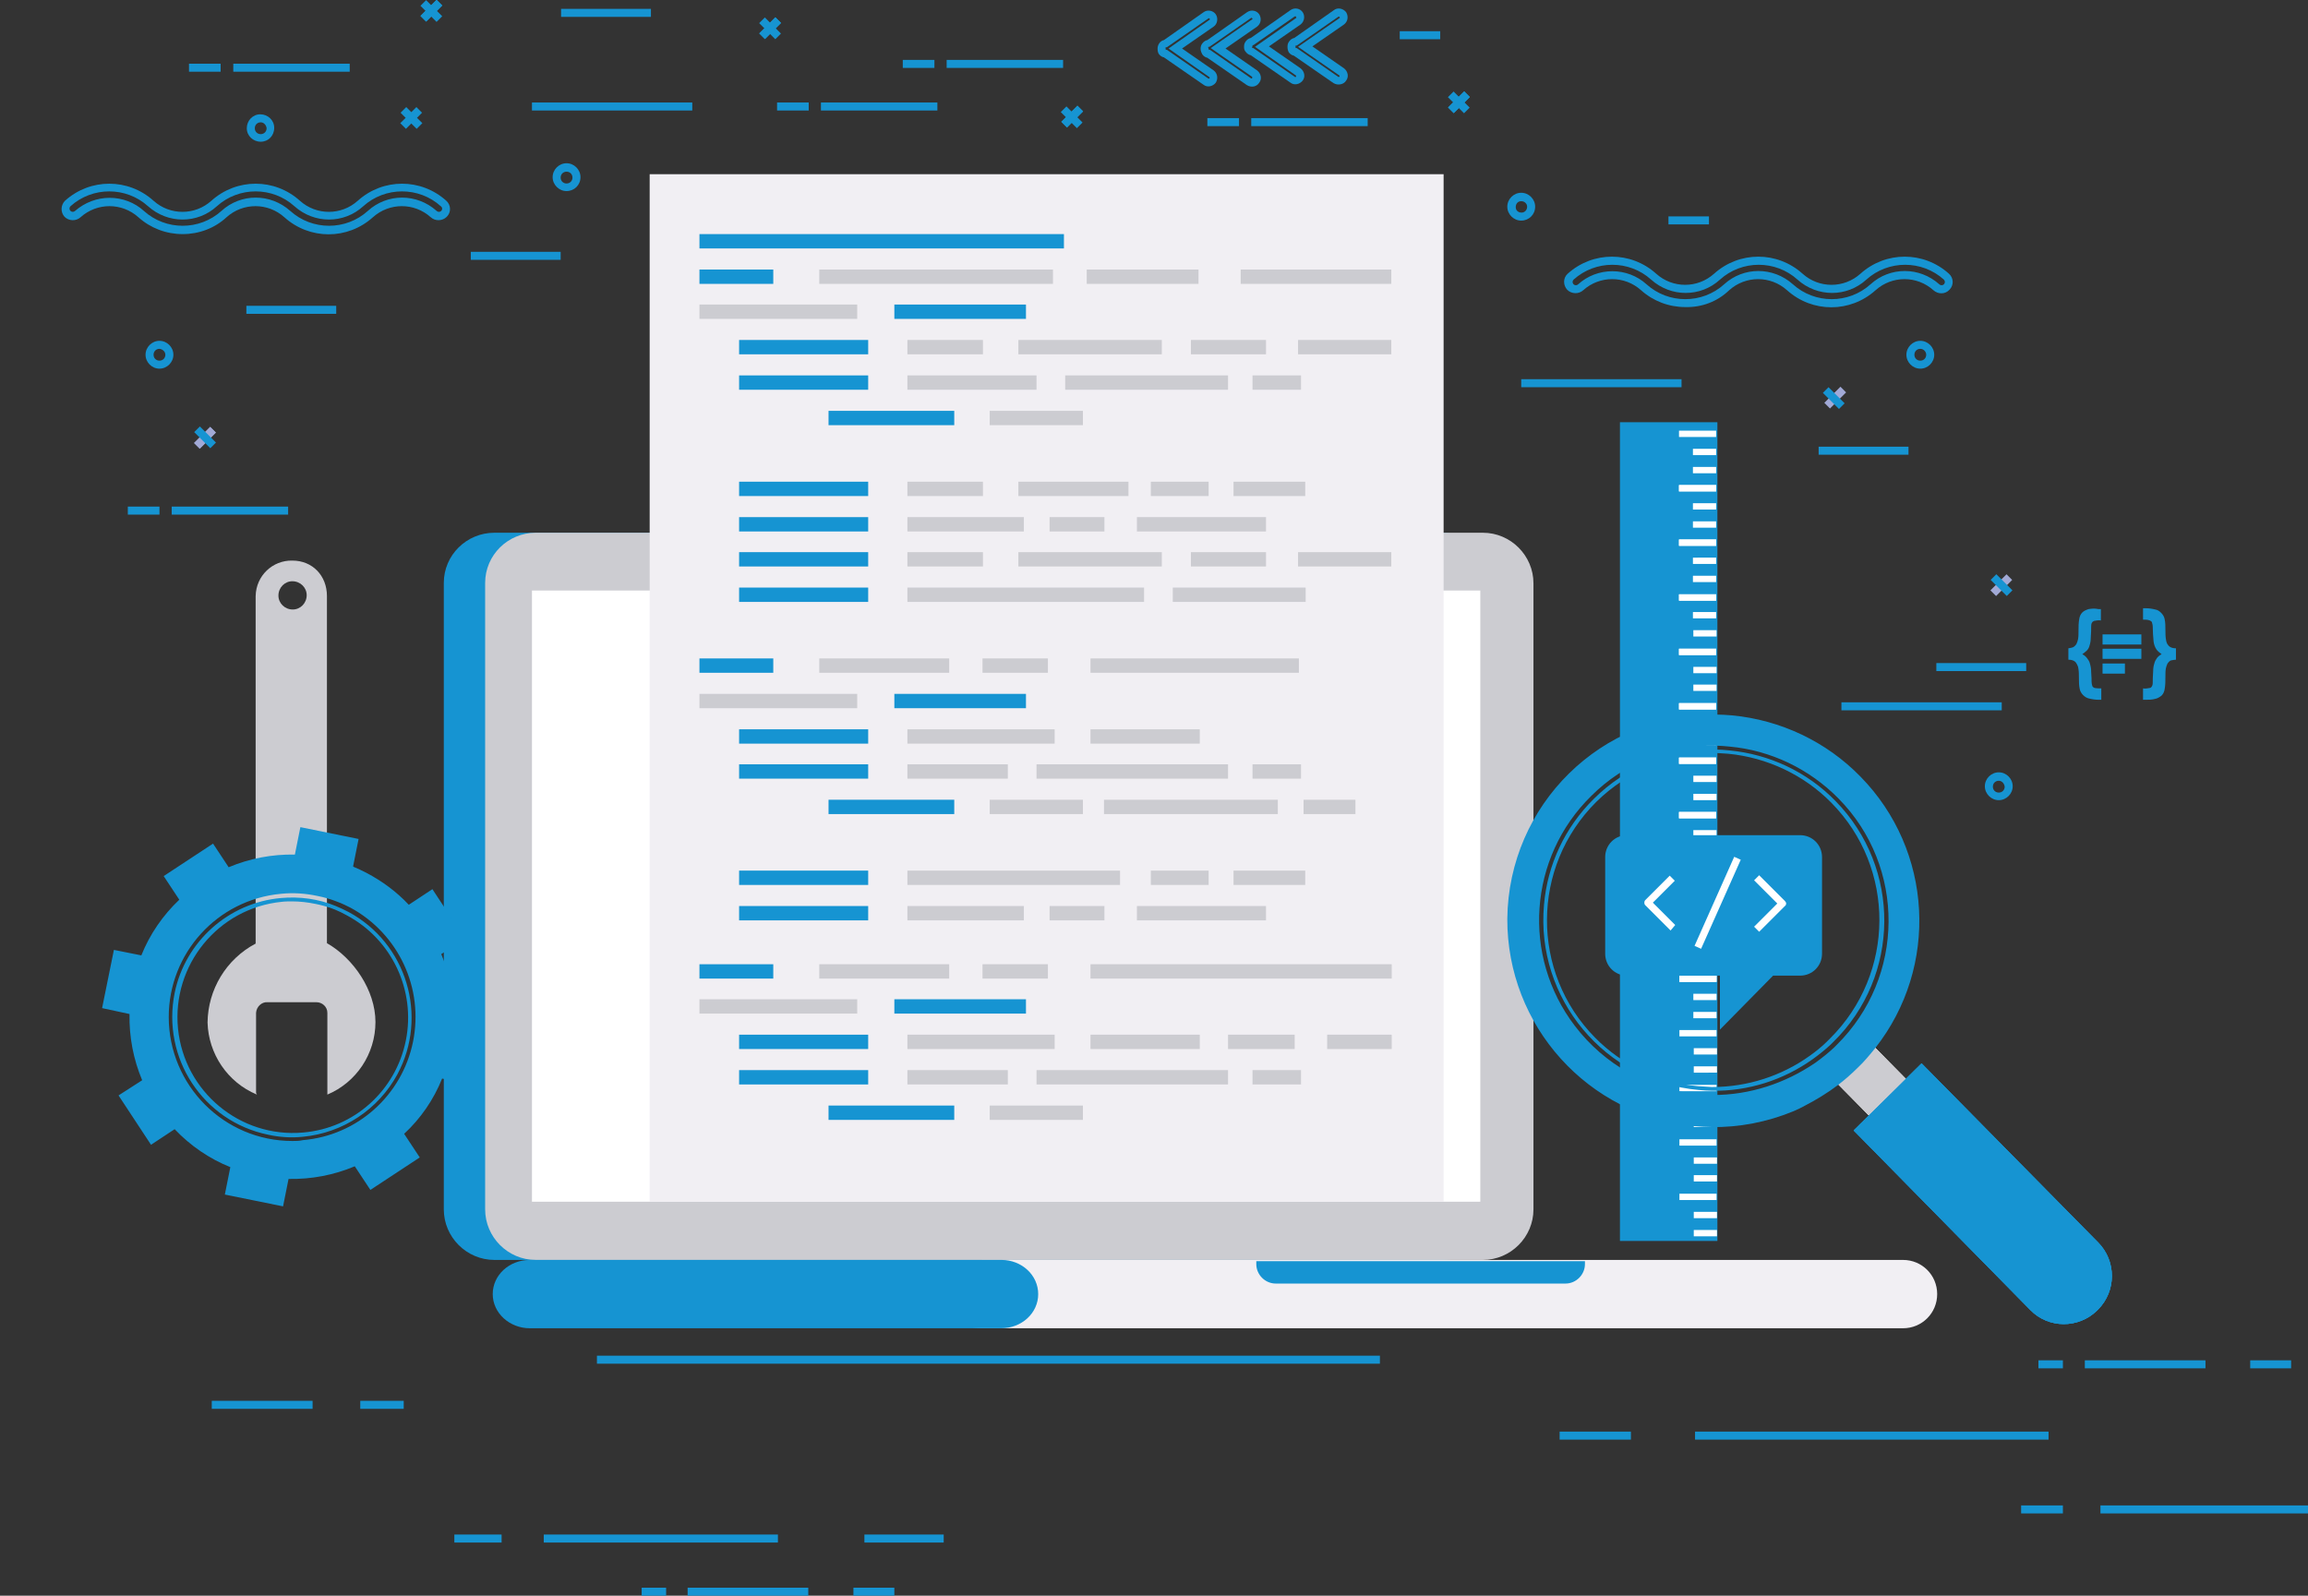 <?xml version="1.0" encoding="utf-8"?>
<!-- Generator: Adobe Illustrator 23.0.3, SVG Export Plug-In . SVG Version: 6.00 Build 0)  -->
<svg version="1.1" id="Layer_1" xmlns="http://www.w3.org/2000/svg" xmlns:xlink="http://www.w3.org/1999/xlink" x="0px" y="0px"
	 viewBox="0 0 547.1 378.3" style="enable-background:new 0 0 547.1 378.3;" xml:space="preserve">
<rect x="0" y="0" width="547.1" height="378.3" fill="#333333" stroke="none"/>
<style type="text/css">
	.st0{fill:#1694D2;}
	.st1{fill:#FFFFFF;}
	.st2{fill:#CCCCD1;}
	.st3{fill:#F1EFF3;}
	.st4{fill:#A1A9D6;}
</style>
<title>Asset 13</title>
<rect x="384" y="100.1" class="st0" width="23.1" height="194.1"/>
<rect x="401.5" y="278.6" class="st1" width="5.5" height="1.5"/>
<rect x="401.5" y="274.4" class="st1" width="5.5" height="1.5"/>
<rect x="398.1" y="270.1" class="st1" width="8.8" height="1.5"/>
<rect x="401.5" y="265.7" class="st1" width="5.5" height="1.5"/>
<rect x="401.5" y="261.4" class="st1" width="5.5" height="1.5"/>
<rect x="398.1" y="257.2" class="st1" width="8.8" height="1.5"/>
<rect x="401.5" y="252.8" transform="matrix(1 -1.047197e-03 1.047197e-03 1 -0.265 0.423)" class="st1" width="5.5" height="1.5"/>
<rect x="401.5" y="248.5" class="st1" width="5.5" height="1.5"/>
<rect x="398.1" y="244.2" class="st1" width="8.8" height="1.5"/>
<rect x="401.4" y="239.9" class="st1" width="5.5" height="1.5"/>
<rect x="401.4" y="235.6" class="st1" width="5.5" height="1.5"/>
<rect x="398.1" y="231.3" class="st1" width="8.8" height="1.5"/>
<rect x="398.1" y="231.3" class="st1" width="8.8" height="1.5"/>
<rect x="401.4" y="226.9" class="st1" width="5.5" height="1.5"/>
<rect x="401.4" y="222.7" class="st1" width="5.5" height="1.5"/>
<rect x="398.1" y="218.4" class="st1" width="8.8" height="1.5"/>
<rect x="398.1" y="218.4" class="st1" width="8.8" height="1.5"/>
<rect x="401.4" y="214" class="st1" width="5.5" height="1.5"/>
<rect x="401.4" y="209.7" class="st1" width="5.5" height="1.5"/>
<rect x="398.1" y="205.5" class="st1" width="8.8" height="1.5"/>
<rect x="398.1" y="205.5" class="st1" width="8.8" height="1.5"/>
<rect x="401.4" y="201.1" class="st1" width="5.5" height="1.5"/>
<rect x="401.4" y="196.8" class="st1" width="5.5" height="1.5"/>
<rect x="398" y="192.5" class="st1" width="8.8" height="1.5"/>
<rect x="398" y="192.5" class="st1" width="8.8" height="1.5"/>
<rect x="401.4" y="188.2" class="st1" width="5.5" height="1.5"/>
<rect x="401.4" y="183.9" class="st1" width="5.5" height="1.5"/>
<rect x="398" y="179.6" class="st1" width="8.8" height="1.5"/>
<rect x="398" y="179.6" class="st1" width="8.8" height="1.5"/>
<rect x="401.4" y="175.3" class="st1" width="5.5" height="1.5"/>
<rect x="401.4" y="171" class="st1" width="5.5" height="1.5"/>
<rect x="398" y="166.7" class="st1" width="8.8" height="1.5"/>
<rect x="398" y="166.7" class="st1" width="8.8" height="1.5"/>
<rect x="401.4" y="162.3" class="st1" width="5.5" height="1.5"/>
<rect x="401.4" y="158.1" class="st1" width="5.5" height="1.5"/>
<rect x="398" y="153.8" class="st1" width="8.8" height="1.5"/>
<rect x="398" y="153.8" class="st1" width="8.8" height="1.5"/>
<rect x="401.4" y="149.4" class="st1" width="5.5" height="1.5"/>
<rect x="401.3" y="145.1" class="st1" width="5.5" height="1.5"/>
<rect x="398" y="140.9" class="st1" width="8.8" height="1.5"/>
<rect x="398" y="140.9" class="st1" width="8.8" height="1.5"/>
<rect x="401.3" y="136.5" class="st1" width="5.5" height="1.5"/>
<rect x="401.3" y="132.2" transform="matrix(1 -1.047197e-03 1.047197e-03 1 -0.139 0.423)" class="st1" width="5.5" height="1.5"/>
<rect x="398" y="127.9" class="st1" width="8.8" height="1.5"/>
<rect x="398" y="127.9" class="st1" width="8.8" height="1.5"/>
<rect x="401.3" y="123.6" class="st1" width="5.5" height="1.5"/>
<rect x="401.3" y="119.3" class="st1" width="5.5" height="1.5"/>
<rect x="398" y="115" class="st1" width="8.8" height="1.5"/>
<rect x="398" y="115" class="st1" width="8.8" height="1.5"/>
<rect x="401.3" y="110.7" class="st1" width="5.5" height="1.5"/>
<rect x="401.3" y="106.4" class="st1" width="5.5" height="1.5"/>
<rect x="398" y="102.1" class="st1" width="8.8" height="1.5"/>
<rect x="401.5" y="291.6" class="st1" width="5.5" height="1.5"/>
<rect x="401.5" y="287.3" class="st1" width="5.5" height="1.5"/>
<rect x="398.1" y="283" class="st1" width="8.8" height="1.5"/>
<rect x="401.8" y="339.4" class="st0" width="83.8" height="1.9"/>
<rect x="141.5" y="321.4" class="st0" width="185.6" height="1.9"/>
<rect x="369.7" y="339.4" class="st0" width="16.9" height="1.9"/>
<rect x="497.9" y="356.9" class="st0" width="49.2" height="1.9"/>
<rect x="479.1" y="356.9" class="st0" width="9.9" height="1.9"/>
<rect x="494.2" y="322.5" class="st0" width="28.6" height="1.9"/>
<rect x="533.4" y="322.5" class="st0" width="9.7" height="1.9"/>
<rect x="483.2" y="322.5" class="st0" width="5.8" height="1.9"/>
<rect x="163" y="376.4" class="st0" width="28.6" height="1.9"/>
<rect x="202.3" y="376.4" class="st0" width="9.7" height="1.9"/>
<rect x="152.1" y="376.4" class="st0" width="5.8" height="1.9"/>
<rect x="128.9" y="363.8" class="st0" width="55.5" height="1.9"/>
<rect x="204.9" y="363.8" class="st0" width="18.8" height="1.9"/>
<rect x="107.7" y="363.8" class="st0" width="11.2" height="1.9"/>
<rect x="50.2" y="332.1" class="st0" width="23.9" height="1.9"/>
<rect x="85.4" y="332.1" class="st0" width="10.3" height="1.9"/>
<path class="st2" d="M60.9,259.5c0-0.1-0.2-0.3-0.2-0.4v-19c0.1-1.4,1.3-2.6,2.7-2.5H75c1.4,0,2.6,1.1,2.6,2.5c0,0,0,0,0,0v19
	c0,0.1,0,0.3,0,0.4c6.9-2.9,11.4-9.7,11.4-17.2c0-7.5-5.2-15.1-11.5-18.7v-82.3c0-4.8-3.4-8.4-8.2-8.4l0,0c-4.7-0.1-8.6,3.6-8.7,8.4
	c0,0,0,0,0,0.1v82.3c-7,3.7-11.3,10.9-11.4,18.7C49.4,249.8,53.9,256.6,60.9,259.5z M69.3,137.8c1.9,0,3.4,1.5,3.4,3.3
	c0,1.9-1.5,3.4-3.3,3.4c-1.9,0-3.4-1.5-3.4-3.3c0,0,0,0,0,0C66,139.3,67.5,137.8,69.3,137.8L69.3,137.8z"/>
<path class="st0" d="M274.4,11.6v-0.1c0-0.9,0.6-1.8,1.5-2l9.4-6.6c0.9-0.7,2.3-0.4,2.9,0.5s0.4,2.3-0.5,2.9l-7.5,5.2l7.5,5.2
	c0.9,0.7,1.1,1.9,0.5,2.9c-0.7,0.9-2,1.2-2.9,0.5c0,0,0,0,0,0l-9.4-6.5c-0.5-0.1-0.9-0.4-1.2-0.8C274.5,12.5,274.4,12.1,274.4,11.6z
	 M276.3,11.6h-1H276.3c0,0,0,0.1,0,0.1c0,0,0.1,0.1,0.1,0.1h0.2l9.8,6.8c0.1,0.1,0.2,0,0.3,0c0,0,0,0,0,0c0,0,0.1-0.1,0-0.3
	l-9.7-6.8l9.7-6.8c0.2-0.1,0.1-0.2,0-0.3c-0.1-0.1-0.2-0.1-0.3,0l-9.8,6.8h-0.2c-0.1,0-0.1,0-0.1,0.1c0,0,0,0.1,0,0.1L276.3,11.6z"
	/>
<path class="st0" d="M284.6,11.6v-0.1c0-0.4,0.1-0.8,0.4-1.2c0.3-0.4,0.7-0.7,1.2-0.8l9.4-6.6c1-0.7,2.3-0.4,2.9,0.5
	c0.6,1,0.4,2.2-0.5,2.9l-7.5,5.2l7.5,5.2c0.9,0.7,1.2,2,0.5,2.9c-0.3,0.5-0.8,0.8-1.3,0.9c-0.5,0.1-1.1,0-1.6-0.3l-9.4-6.5
	c-0.5-0.1-0.9-0.4-1.2-0.8C284.8,12.5,284.6,12.1,284.6,11.6z M286.5,11.6h-1H286.5c0,0,0,0.1,0,0.1c0,0,0.1,0.1,0.1,0.1h0.2
	l9.8,6.8c0,0,0.1,0,0.1,0c0.1,0,0.1,0,0.1-0.1c0-0.1,0.1-0.1,0-0.3l-9.8-6.8l9.8-6.8c0.2-0.1,0.1-0.2,0-0.3c-0.1-0.1-0.2-0.1-0.3,0
	l-9.8,6.8h-0.2c-0.1,0-0.1,0-0.1,0.1c0,0,0,0.1,0,0.1L286.5,11.6z"/>
<path class="st0" d="M294.9,11.2V11c0-0.4,0.1-0.8,0.4-1.2c0.3-0.4,0.7-0.7,1.2-0.8l9.4-6.6c1-0.7,2.3-0.4,2.9,0.5
	c0.6,0.9,0.4,2.2-0.5,2.9l-7.5,5.2l7.5,5.2c0.9,0.7,1.2,2,0.5,2.9c-0.7,0.9-2,1.2-2.9,0.5c0,0,0,0,0,0l-9.4-6.5
	c-0.5-0.1-0.9-0.4-1.2-0.8C295,12,294.9,11.6,294.9,11.2z M296.8,11.2h-1H296.8c0,0,0,0.1,0,0.1c0,0,0.1,0.1,0.1,0.1h0.2l9.8,6.8
	c0.1,0.1,0.2,0.1,0.3,0c0,0,0,0,0,0c0-0.1,0.1-0.2,0-0.3l-9.7-6.8l9.7-6.8c0.2-0.1,0.1-0.2,0-0.3c0-0.1-0.1-0.2-0.3-0.1c0,0,0,0,0,0
	l-9.8,6.8H297c0,0-0.1,0-0.1,0.1c0,0,0,0.1,0,0.1L296.8,11.2z"/>
<path class="st0" d="M305.2,11.2V11c0-0.4,0.1-0.8,0.4-1.2c0.3-0.4,0.7-0.7,1.2-0.8l9.4-6.6c0.9-0.7,2.2-0.4,2.9,0.5
	c0.6,1,0.4,2.2-0.5,2.9l-7.5,5.2l7.5,5.2c0.9,0.7,1.2,2,0.5,2.9c-0.3,0.5-0.8,0.8-1.4,0.9c-0.5,0.1-1.1,0-1.6-0.3l-9.4-6.5
	c-0.5-0.1-0.9-0.4-1.2-0.8C305.3,12,305.2,11.6,305.2,11.2z M307.1,11.2L307.1,11.2c0,0,0,0.1,0,0.1c0,0,0.1,0.1,0.1,0.1h0.2
	l9.8,6.8c0.1,0.1,0.2,0,0.3,0c0,0,0.1-0.1,0-0.3l-9.8-6.8l9.8-6.8c0.2-0.1,0.1-0.2,0-0.3c-0.1-0.1-0.2-0.1-0.3,0c0,0,0,0,0,0
	l-9.8,6.8h-0.2c-0.1,0-0.1,0-0.1,0.1c0,0,0,0.1,0,0.1V11.2z"/>
<path class="st0" d="M495.1,144.4c-0.6,0.2-1.1,0.4-1.5,0.8c-0.4,0.4-0.6,0.9-0.7,1.4c-0.2,1-0.2,2-0.2,3c0,0.6,0,1.3-0.1,1.9
	c-0.1,0.4-0.2,0.8-0.4,1.2c-0.2,0.3-0.4,0.5-0.7,0.7c-0.4,0.2-0.8,0.2-1.2,0.3v2.7c0.5,0,1.1,0.1,1.5,0.4c0.4,0.3,0.6,0.8,0.8,1.3
	c0.2,0.9,0.2,1.8,0.2,2.7c0,0.9,0,1.7,0.2,2.6c0.1,0.5,0.4,1,0.8,1.4c0.4,0.4,0.9,0.7,1.4,0.8c0.8,0.2,1.6,0.3,2.3,0.3h0.6v-2.7
	c-0.5,0-1.1,0-1.6-0.1c-0.2-0.1-0.4-0.2-0.5-0.4c-0.1-0.3-0.2-0.7-0.2-1c0-0.4,0-1.1-0.1-2.4c0-0.7-0.1-1.3-0.3-2
	c-0.1-0.5-0.4-0.9-0.7-1.3c-0.3-0.4-0.7-0.7-1.1-0.9c0.4-0.3,0.8-0.6,1.1-0.9c0.3-0.3,0.5-0.7,0.6-1.1c0.2-0.6,0.3-1.2,0.3-1.8
	c0.1-1.3,0.1-2.2,0.1-2.7c0-0.3,0-0.7,0.2-1c0.1-0.2,0.3-0.3,0.5-0.4c0.5-0.1,1.1-0.2,1.6-0.1v-2.7h-0.6
	C496.5,144.2,495.8,144.3,495.1,144.4z"/>
<path class="st0" d="M515.8,156.4v-2.7c-0.5,0-1.1-0.1-1.5-0.4c-0.4-0.3-0.7-0.8-0.8-1.3c-0.2-0.9-0.2-1.8-0.2-2.7
	c0-0.9,0-1.7-0.2-2.6c-0.1-0.5-0.4-1-0.8-1.4c-0.4-0.4-0.8-0.7-1.4-0.8c-0.8-0.2-1.5-0.3-2.3-0.3h-0.6v2.7c0.6,0,1.1,0,1.6,0.2
	c0.2,0.1,0.4,0.2,0.5,0.4c0.1,0.4,0.2,0.7,0.2,1.1c0,1.2,0.1,2.3,0.2,3.5c0.1,0.7,0.3,1.3,0.7,1.9c0.3,0.4,0.8,0.8,1.2,1.1
	c-0.4,0.2-0.8,0.5-1.1,0.9c-0.3,0.4-0.5,0.8-0.6,1.2c-0.2,0.6-0.3,1.2-0.3,1.9c-0.1,1.3-0.1,2.2-0.1,2.6c0,0.3,0,0.7-0.2,1
	c-0.1,0.2-0.3,0.4-0.5,0.4c-0.5,0.1-1.1,0.2-1.6,0.1v2.7h0.6c0.7,0,1.5,0,2.2-0.2c0.6-0.1,1.1-0.4,1.6-0.8c0.4-0.4,0.6-0.9,0.7-1.4
	c0.2-1,0.2-2,0.2-3.1c0-0.6,0-1.3,0.1-1.9c0.1-0.4,0.2-0.8,0.4-1.2c0.2-0.3,0.4-0.5,0.7-0.7C515,156.5,515.4,156.4,515.8,156.4
	L515.8,156.4z"/>
<rect x="498.4" y="150.4" class="st0" width="9.2" height="2.4"/>
<rect x="498.4" y="153.8" class="st0" width="9.2" height="2.4"/>
<rect x="498.4" y="157.3" class="st0" width="5.3" height="2.4"/>
<path class="st0" d="M117.2,126.3h224.6c6.6,0,12,5.4,12,12v148.4c0,6.6-5.4,12-12,12H117.2c-6.6,0-12-5.4-12-12V138.2
	C105.2,131.6,110.6,126.3,117.2,126.3z"/>
<path class="st2" d="M127,126.3h224.5c6.6,0,12,5.4,12,12v148.4c0,6.6-5.4,12-12,12H127c-6.6,0-12-5.4-12-12V138.2
	C115,131.6,120.4,126.3,127,126.3z"/>
<rect x="126.1" y="140" class="st1" width="224.8" height="144.9"/>
<path class="st3" d="M459.2,306.8c0-4.5-3.6-8.1-8.1-8.1c0,0,0,0,0,0H233c-6.2,0-11.2,3.6-11.2,8.1s5.1,8.1,11.2,8.1h218.1
	C455.6,314.9,459.2,311.3,459.2,306.8C459.2,306.8,459.2,306.8,459.2,306.8z"/>
<path class="st0" d="M375.7,299v0.7c0,2.5-2.1,4.6-4.6,4.6l0,0h-68.7c-2.5,0-4.6-2.1-4.6-4.6V299H375.7z"/>
<path class="st0" d="M246.1,306.8c0,4.5-3.9,8.1-8.8,8.1H125.6c-4.8,0-8.8-3.6-8.8-8.1s3.9-8.1,8.8-8.1h111.8
	C242.2,298.7,246.1,302.3,246.1,306.8z"/>
<rect x="154" y="41.3" class="st3" width="188.2" height="243.6"/>
<rect x="165.8" y="55.5" class="st0" width="86.4" height="3.4"/>
<rect x="165.8" y="63.9" class="st0" width="17.5" height="3.4"/>
<rect x="165.8" y="72.2" class="st2" width="37.4" height="3.4"/>
<rect x="175.2" y="80.6" class="st0" width="30.6" height="3.4"/>
<rect x="175.2" y="89" class="st0" width="30.6" height="3.4"/>
<rect x="196.4" y="97.4" class="st0" width="29.8" height="3.4"/>
<rect x="194.2" y="63.9" class="st2" width="55.4" height="3.4"/>
<rect x="257.6" y="63.9" class="st2" width="26.5" height="3.4"/>
<rect x="294.1" y="63.9" class="st2" width="35.7" height="3.4"/>
<rect x="212" y="72.2" class="st0" width="31.2" height="3.4"/>
<rect x="215.1" y="80.6" class="st2" width="17.9" height="3.4"/>
<rect x="215.1" y="89" class="st2" width="30.6" height="3.4"/>
<rect x="241.4" y="80.6" class="st2" width="34" height="3.4"/>
<rect x="282.3" y="80.6" class="st2" width="17.8" height="3.4"/>
<rect x="307.7" y="80.6" class="st2" width="22.1" height="3.4"/>
<rect x="252.5" y="89" class="st2" width="38.6" height="3.4"/>
<rect x="296.9" y="89" class="st2" width="11.5" height="3.4"/>
<rect x="234.6" y="97.4" class="st2" width="22.1" height="3.4"/>
<rect x="175.2" y="114.2" class="st0" width="30.6" height="3.4"/>
<rect x="175.2" y="122.6" class="st0" width="30.6" height="3.4"/>
<rect x="215.1" y="114.2" class="st2" width="17.9" height="3.4"/>
<rect x="215.1" y="122.6" class="st2" width="27.6" height="3.4"/>
<rect x="241.4" y="114.2" class="st2" width="26.1" height="3.4"/>
<rect x="272.8" y="114.2" class="st2" width="13.7" height="3.4"/>
<rect x="292.4" y="114.2" class="st2" width="17" height="3.4"/>
<rect x="269.5" y="122.6" class="st2" width="30.6" height="3.4"/>
<rect x="175.2" y="130.9" class="st0" width="30.6" height="3.4"/>
<rect x="175.2" y="139.3" class="st0" width="30.6" height="3.4"/>
<rect x="215.1" y="130.9" class="st2" width="17.9" height="3.4"/>
<rect x="215.1" y="139.3" class="st2" width="56.1" height="3.4"/>
<rect x="241.4" y="130.9" class="st2" width="34" height="3.4"/>
<rect x="282.3" y="130.9" class="st2" width="17.8" height="3.4"/>
<rect x="307.7" y="130.9" class="st2" width="22.1" height="3.4"/>
<rect x="278" y="139.3" class="st2" width="31.5" height="3.4"/>
<rect x="248.8" y="122.6" class="st2" width="13" height="3.4"/>
<rect x="165.8" y="156.1" class="st0" width="17.5" height="3.4"/>
<rect x="165.8" y="164.5" class="st2" width="37.4" height="3.4"/>
<rect x="175.2" y="172.9" class="st0" width="30.6" height="3.4"/>
<rect x="175.2" y="181.2" class="st0" width="30.6" height="3.4"/>
<rect x="196.4" y="189.6" class="st0" width="29.8" height="3.4"/>
<rect x="194.2" y="156.1" class="st2" width="30.8" height="3.4"/>
<rect x="232.9" y="156.1" class="st2" width="15.5" height="3.4"/>
<rect x="258.5" y="156.1" class="st2" width="49.4" height="3.4"/>
<rect x="212" y="164.5" class="st0" width="31.2" height="3.4"/>
<rect x="215.1" y="172.9" class="st2" width="34.9" height="3.4"/>
<rect x="215.1" y="181.2" class="st2" width="23.8" height="3.4"/>
<rect x="258.5" y="172.9" class="st2" width="25.9" height="3.4"/>
<rect x="245.7" y="181.2" class="st2" width="45.4" height="3.4"/>
<rect x="296.9" y="181.2" class="st2" width="11.5" height="3.4"/>
<rect x="234.6" y="189.6" class="st2" width="22.1" height="3.4"/>
<rect x="261.7" y="189.6" class="st2" width="41.2" height="3.4"/>
<rect x="309" y="189.6" class="st2" width="12.3" height="3.4"/>
<rect x="175.2" y="206.4" class="st0" width="30.6" height="3.4"/>
<rect x="175.2" y="214.8" class="st0" width="30.6" height="3.4"/>
<rect x="215.1" y="206.4" class="st2" width="50.4" height="3.4"/>
<rect x="215.1" y="214.8" class="st2" width="27.6" height="3.4"/>
<rect x="272.8" y="206.4" class="st2" width="13.7" height="3.4"/>
<rect x="292.4" y="206.4" class="st2" width="17" height="3.4"/>
<rect x="269.5" y="214.8" class="st2" width="30.6" height="3.4"/>
<rect x="248.8" y="214.8" class="st2" width="13" height="3.4"/>
<rect x="165.8" y="228.6" class="st0" width="17.5" height="3.4"/>
<rect x="165.8" y="236.9" class="st2" width="37.4" height="3.4"/>
<rect x="175.2" y="245.3" class="st0" width="30.6" height="3.4"/>
<rect x="175.2" y="253.7" class="st0" width="30.6" height="3.4"/>
<rect x="196.4" y="262.1" class="st0" width="29.8" height="3.4"/>
<rect x="194.2" y="228.6" class="st2" width="30.8" height="3.4"/>
<rect x="232.9" y="228.6" class="st2" width="15.5" height="3.4"/>
<rect x="258.5" y="228.6" class="st2" width="71.4" height="3.4"/>
<rect x="212" y="236.9" class="st0" width="31.2" height="3.4"/>
<rect x="215.1" y="245.3" class="st2" width="34.9" height="3.4"/>
<rect x="215.1" y="253.7" class="st2" width="23.8" height="3.4"/>
<rect x="258.5" y="245.3" class="st2" width="25.9" height="3.4"/>
<rect x="291.1" y="245.3" class="st2" width="15.8" height="3.4"/>
<rect x="314.6" y="245.3" class="st2" width="15.3" height="3.4"/>
<rect x="245.7" y="253.7" class="st2" width="45.4" height="3.4"/>
<rect x="296.9" y="253.7" class="st2" width="11.5" height="3.4"/>
<rect x="234.6" y="262.1" class="st2" width="22.1" height="3.4"/>
<path class="st0" d="M104.8,255.7l6.5,1.3l2.8-13.8l-6.5-1.3c0.1-5.4-0.9-10.7-3-15.7l5.6-3.7l-7.7-11.7l-5.6,3.7
	c-2.9-3.1-6.3-5.6-10.1-7.6c-1-0.5-2-1-3-1.4l-0.1-0.1l1.3-6.5l-13.8-2.8l-1.3,6.5c-5.4-0.1-10.7,0.9-15.7,3l-3.7-5.6l-11.7,7.7
	l3.7,5.6c-3.9,3.7-7,8.2-9,13.2l-6.5-1.3L24.2,239l6.5,1.4c-0.1,5.4,0.9,10.7,3,15.7l-5.6,3.6l7.7,11.7l5.6-3.7
	c3.7,3.9,8.2,7,13.2,9l-1.3,6.5l13.8,2.8l1.3-6.5c5.4,0.1,10.7-0.9,15.7-3l3.7,5.6l11.7-7.7l-3.7-5.6
	C99.7,265.2,102.8,260.7,104.8,255.7z M71.8,269.5c-2.8,0.3-5.6,0.1-8.3-0.5c-15.4-3.2-25.2-18.2-22.1-33.6
	c2.5-12.2,12.8-21.4,25.2-22.5c4.4-0.4,8.9,0.2,13,1.9c1,0.4,2,0.9,3,1.4c13.8,7.4,19,24.7,11.6,38.5
	C89.7,263,81.3,268.6,71.8,269.5L71.8,269.5z M69.3,270.5c-16.2,0-29.3-13.2-29.3-29.4c0-15.1,11.5-27.8,26.6-29.2
	c2.9-0.3,5.8-0.1,8.6,0.5c1.6,0.3,3.3,0.8,4.8,1.4c1.1,0.4,2.1,0.9,3.1,1.4c11.4,6.2,17.4,19.1,14.8,31.8
	c-2.6,12.7-13.2,22.2-26.1,23.3l0,0C71,270.5,70.1,270.5,69.3,270.5L69.3,270.5z M69.3,213.7c-0.8,0-1.7,0-2.5,0.1
	c-15.1,1.5-26.1,15-24.6,30.1c1.5,14.9,14.7,25.9,29.6,24.6l0,0c12.1-1,22-9.9,24.4-21.8c2.4-11.9-3.3-24-14-29.7
	c-0.9-0.5-1.9-1-2.9-1.4c-1.5-0.6-3-1-4.5-1.3C72.9,213.9,71,213.7,69.3,213.7L69.3,213.7z"/>
<path class="st1" d="M434,255.3l8.8-8.6l22.8,23.1c2.4,2.4,2.3,6.3-0.1,8.6l-0.1,0.1c-2.4,2.4-6.2,2.3-8.6-0.1c0,0,0,0,0,0
	L434,255.3z"/>
<path class="st1" d="M434,255.3l8.8-8.6l22.8,23.1c2.4,2.4,2.3,6.3-0.1,8.6l-0.1,0.1c-2.4,2.4-6.2,2.3-8.6-0.1c0,0,0,0,0,0
	L434,255.3z"/>
<path class="st0" d="M439.4,268l16.1-15.9l41.9,42.5c4.3,4.4,4.3,11.5-0.1,15.9l-0.2,0.2c-4.4,4.3-11.5,4.3-15.8-0.1c0,0,0,0,0,0
	L439.4,268z"/>
<path class="st2" d="M434,255.3l8.8-8.6l22.8,23.1c2.4,2.4,2.3,6.3-0.1,8.6l-0.1,0.1c-2.4,2.4-6.2,2.3-8.6-0.1c0,0,0,0,0,0
	L434,255.3z"/>
<path class="st0" d="M439.4,268l16.1-15.9l41.9,42.5c4.3,4.4,4.3,11.5-0.1,15.9l-0.2,0.2c-4.4,4.3-11.5,4.3-15.8-0.1c0,0,0,0,0,0
	L439.4,268z"/>
<path class="st0" d="M439.4,268l16.1-15.9l41.9,42.5c4.3,4.4,4.3,11.5-0.1,15.9l-0.2,0.2c-4.4,4.3-11.5,4.3-15.8-0.1c0,0,0,0,0,0
	L439.4,268z"/>
<path class="st0" d="M357.3,217.8c-0.1,25.4,19.1,46.7,44.4,49.2c1.3,0.1,2.7,0.2,4,0.2c6.6,0.1,13.2-1.2,19.3-3.7
	c1-0.4,2-0.9,2.9-1.4c2.7-1.4,5.3-3,7.7-4.8c1.7-1.3,3.3-2.7,4.8-4.2c1.5-1.4,2.8-3,4.1-4.6c15.2-19.3,13.7-46.9-3.5-64.4
	c-8.1-8.3-18.9-13.4-30.4-14.5c-1.3-0.1-2.7-0.2-4-0.2C379.6,169.1,357.6,190.8,357.3,217.8L357.3,217.8z M377.8,189.4
	c7.6-7.6,18-11.8,28.8-11.7c1.1,0,2.2,0.1,3.3,0.2c9.5,0.9,18.5,5.1,25.2,12c15.6,15.9,15.4,41.5-0.5,57.1c0,0,0,0,0,0l-0.7,0.7
	c-1.3,1.2-2.8,2.4-4.2,3.4c-7,5-15.3,7.6-23.8,7.5c-1.1,0-2.2-0.1-3.3-0.2c-22.2-2-38.6-21.7-36.6-43.9
	C366.8,205,371,196.1,377.8,189.4L377.8,189.4z M406.1,259.6h-0.3c-1.1,0-2.2-0.1-3.4-0.2c-11.6-1.1-22.1-7-29.1-16.2
	c-12.6-16.5-11-39.9,3.9-54.5l0,0c7.8-7.8,18.4-12.1,29.4-11.9c1.3,0,2.4,0.1,3.4,0.2c9.8,0.9,18.9,5.3,25.8,12.3
	c16,16.2,15.8,42.4-0.4,58.4c0,0,0,0,0,0l-0.7,0.7c-1.4,1.3-2.8,2.4-4.3,3.5C423.1,256.9,414.7,259.6,406.1,259.6L406.1,259.6z
	 M378.4,190.1c-15.5,15.4-15.6,40.4-0.3,55.9c6.5,6.6,15.2,10.7,24.4,11.5c1.1,0.1,2.1,0.1,3.2,0.2h0.3c8.2,0,16.3-2.6,23-7.4
	c1.4-1,2.8-2.1,4.1-3.4l0.7-0.7c15.5-15.4,15.6-40.4,0.3-55.9c-6.5-6.6-15.2-10.7-24.4-11.6c-0.9-0.1-2-0.1-3.3-0.2h-0.4
	C395.8,178.7,385.8,182.8,378.4,190.1L378.4,190.1z"/>
<path class="st0" d="M426.7,198h-41c-2.9,0-5.2,2.3-5.2,5.2v22.9c0,2.9,2.3,5.2,5.2,5.2c0,0,0,0,0,0h22v12.8l12.6-12.8h6.4
	c2.9,0,5.2-2.3,5.2-5.2c0,0,0,0,0,0v-22.9C431.9,200.3,429.6,198,426.7,198z"/>
<path class="st1" d="M396,220.6l-6-6c-0.3-0.3-0.3-0.9,0-1.2l5.8-5.8l1.2,1.2l-5.2,5.2l5.3,5.3L396,220.6z"/>
<path class="st1" d="M417,220.9l-1.2-1.2l5.5-5.5l-5.5-5.5l1.2-1.2l6.1,6.1c0.2,0.2,0.3,0.4,0.3,0.6c0,0.2-0.1,0.5-0.3,0.6
	L417,220.9z"/>
<rect x="395.4" y="213.2" transform="matrix(0.407 -0.914 0.914 0.407 45.891 498.866)" class="st1" width="23.1" height="1.7"/>
<path class="st0" d="M43.3,55.5c-3.9,0-7.6-1.4-10.5-4c-3.9-3.5-9.8-3.5-13.7,0c-1.1,1-2.8,0.9-3.8-0.1c-1-1.1-0.9-2.8,0.1-3.8
	c6-5.4,15-5.4,21,0c3.9,3.5,9.8,3.5,13.7,0c6-5.4,15-5.4,21,0c3.9,3.5,9.8,3.5,13.7,0c6-5.4,15-5.4,21,0c1.1,1,1.2,2.7,0.1,3.8
	c-1,1-2.7,1.1-3.8,0.1c-3.9-3.5-9.8-3.5-13.7,0c-6,5.4-15,5.4-21,0c-3.9-3.5-9.8-3.5-13.7,0C50.9,54.1,47.2,55.5,43.3,55.5z
	 M26,46.9c3,0,5.9,1.1,8.1,3.1c5.2,4.7,13.2,4.7,18.4,0c4.6-4.2,11.6-4.2,16.3,0c5.2,4.7,13.2,4.7,18.4,0c4.6-4.2,11.6-4.2,16.3,0
	c0.3,0.3,0.8,0.3,1.1,0c0.3-0.3,0.3-0.8-0.1-1.1c-5.2-4.7-13.2-4.7-18.4,0c-4.6,4.2-11.6,4.2-16.3,0c-5.2-4.7-13.2-4.7-18.4,0
	c-4.6,4.2-11.6,4.2-16.3,0c-5.2-4.7-13.2-4.7-18.4,0c-0.3,0.3-0.3,0.8,0,1.1c0.3,0.3,0.8,0.3,1.1,0C20.1,48,23,46.9,26,46.9z"/>
<path class="st0" d="M399.5,72.8c-3.9,0-7.6-1.4-10.5-4c-3.9-3.5-9.8-3.5-13.7,0c-1.1,1-2.8,0.9-3.8-0.1c-1-1.1-1-2.8,0.1-3.8
	c0,0,0,0,0,0c6-5.4,15-5.4,21,0c3.9,3.5,9.8,3.5,13.7,0c6-5.4,15-5.4,21,0c3.9,3.5,9.8,3.5,13.7,0c6-5.4,15-5.4,21,0
	c1.1,1,1.2,2.7,0.1,3.8c-1,1.1-2.7,1.1-3.8,0.1c-3.9-3.5-9.8-3.5-13.7,0c-6,5.4-15,5.4-21,0c-3.9-3.5-9.8-3.5-13.7,0
	C407.1,71.5,403.4,72.9,399.5,72.8z M382.2,64.3c3,0,5.9,1.1,8.1,3.1c5.2,4.7,13.2,4.7,18.4,0c4.6-4.2,11.6-4.2,16.3,0
	c5.2,4.7,13.2,4.7,18.4,0c4.6-4.2,11.6-4.2,16.3,0c0.3,0.3,0.8,0.3,1.1,0c0.3-0.3,0.3-0.8,0-1.1c0,0,0,0,0,0
	c-5.2-4.7-13.2-4.7-18.4,0c-4.6,4.2-11.6,4.2-16.3,0c-5.2-4.7-13.2-4.7-18.4,0c-4.6,4.2-11.6,4.2-16.3,0c-5.2-4.7-13.2-4.7-18.4,0
	c-0.3,0.3-0.3,0.8,0,1.1c0.3,0.3,0.8,0.3,1.1,0C376.3,65.4,379.2,64.3,382.2,64.3z"/>
<rect x="126.1" y="24.3" class="st0" width="38" height="1.9"/>
<rect x="431.1" y="105.9" class="st0" width="21.3" height="1.9"/>
<rect x="58.4" y="72.5" class="st0" width="21.3" height="1.9"/>
<rect x="395.5" y="51.3" class="st0" width="9.6" height="1.9"/>
<path class="st0" d="M473.8,189.7c-1.8,0-3.3-1.5-3.3-3.3c0-1.8,1.5-3.3,3.3-3.3c1.8,0,3.3,1.5,3.3,3.3S475.6,189.7,473.8,189.7
	L473.8,189.7z M473.8,185.1c-0.8,0-1.4,0.6-1.4,1.4s0.6,1.4,1.4,1.4c0.8,0,1.4-0.6,1.4-1.4v0C475.1,185.7,474.5,185.1,473.8,185.1z"
	/>
<path class="st0" d="M360.6,52.3c-1.8,0-3.3-1.5-3.3-3.3c0-1.8,1.5-3.3,3.3-3.3c1.8,0,3.3,1.5,3.3,3.3
	C363.9,50.9,362.4,52.3,360.6,52.3L360.6,52.3z M360.6,47.7c-0.8,0-1.3,0.6-1.3,1.4s0.6,1.3,1.4,1.3c0.7,0,1.3-0.6,1.3-1.4
	C362,48.3,361.4,47.7,360.6,47.7C360.6,47.7,360.6,47.7,360.6,47.7z"/>
<path class="st0" d="M61.8,33.6c-1.8,0-3.3-1.4-3.3-3.2c0-1.8,1.4-3.3,3.2-3.3s3.3,1.4,3.3,3.2c0,0,0,0,0,0
	C65,32.2,63.6,33.6,61.8,33.6z M61.8,29c-0.8,0-1.4,0.6-1.4,1.4s0.6,1.4,1.4,1.4c0.8,0,1.4-0.6,1.4-1.4C63.1,29.6,62.5,29,61.8,29
	C61.8,29,61.8,29,61.8,29L61.8,29z"/>
<path class="st0" d="M37.8,87.4c-1.8,0-3.3-1.5-3.3-3.3c0-1.8,1.5-3.3,3.3-3.3c1.8,0,3.3,1.5,3.3,3.3S39.6,87.4,37.8,87.4L37.8,87.4
	z M37.8,82.7c-0.8,0-1.4,0.6-1.4,1.4s0.6,1.4,1.4,1.4s1.4-0.6,1.4-1.4C39.2,83.4,38.6,82.8,37.8,82.7C37.9,82.7,37.8,82.7,37.8,82.7
	z"/>
<rect x="94.8" y="27" transform="matrix(0.707 -0.707 0.707 0.707 8.771 77.134)" class="st0" width="5.4" height="1.9"/>
<rect x="96.6" y="25.3" transform="matrix(0.707 -0.707 0.707 0.707 8.769 77.135)" class="st0" width="1.9" height="5.4"/>
<rect x="459" y="157.2" class="st0" width="21.3" height="1.9"/>
<rect x="432.1" y="93.4" transform="matrix(0.708 -0.707 0.707 0.708 60.486 334.868)" class="st4" width="5.4" height="1.9"/>
<rect x="433.8" y="91.7" transform="matrix(0.707 -0.707 0.707 0.707 60.572 335.003)" class="st0" width="1.9" height="5.4"/>
<rect x="436.5" y="166.5" class="st0" width="38" height="1.9"/>
<rect x="360.6" y="89.9" class="st0" width="38" height="1.9"/>
<rect x="296.6" y="28" class="st0" width="27.6" height="1.9"/>
<rect x="286.2" y="28" class="st0" width="7.5" height="1.9"/>
<rect x="133" y="2.1" class="st0" width="21.3" height="1.9"/>
<rect x="331.8" y="7.4" class="st0" width="9.6" height="1.9"/>
<path class="st0" d="M455.2,87.4c-1.8,0-3.3-1.5-3.3-3.3c0-1.8,1.5-3.3,3.3-3.3c1.8,0,3.3,1.5,3.3,3.3
	C458.5,85.9,457,87.4,455.2,87.4z M455.2,82.7c-0.8,0-1.4,0.6-1.4,1.4s0.6,1.4,1.4,1.4s1.4-0.6,1.4-1.4c0,0,0,0,0,0
	C456.6,83.4,456,82.7,455.2,82.7z"/>
<path class="st0" d="M134.3,45.3c-1.8,0-3.3-1.5-3.3-3.3s1.5-3.3,3.3-3.3s3.3,1.5,3.3,3.3c0,0,0,0,0,0
	C137.6,43.9,136.1,45.3,134.3,45.3z M134.3,40.7c-0.8,0-1.4,0.6-1.4,1.4c0,0.8,0.6,1.4,1.4,1.4c0.8,0,1.4-0.6,1.4-1.4c0,0,0,0,0,0
	C135.7,41.3,135.1,40.7,134.3,40.7C134.3,40.7,134.3,40.7,134.3,40.7z"/>
<rect x="45.9" y="102.8" transform="matrix(0.707 -0.707 0.707 0.707 -59.122 64.8)" class="st4" width="5.4" height="1.9"/>
<rect x="45.9" y="102.8" transform="matrix(0.707 -0.707 0.707 0.707 -59.122 64.8)" class="st4" width="5.4" height="1.9"/>
<rect x="47.7" y="101" transform="matrix(0.707 -0.707 0.707 0.707 -59.097 64.763)" class="st0" width="1.9" height="5.4"/>
<rect x="99.6" y="1.6" transform="matrix(0.707 -0.707 0.707 0.707 28.124 73.064)" class="st0" width="5.4" height="1.9"/>
<rect x="99.6" y="1.6" transform="matrix(0.707 -0.707 0.707 0.707 28.124 73.064)" class="st0" width="5.4" height="1.9"/>
<rect x="101.3" y="-0.1" transform="matrix(0.707 -0.707 0.707 0.707 28.117 73.067)" class="st0" width="1.9" height="5.4"/>
<rect x="194.6" y="24.3" class="st0" width="27.6" height="1.9"/>
<rect x="184.2" y="24.3" class="st0" width="7.5" height="1.9"/>
<rect x="40.7" y="120.1" class="st0" width="27.6" height="1.9"/>
<rect x="30.3" y="120.1" class="st0" width="7.5" height="1.9"/>
<rect x="111.6" y="59.7" class="st0" width="21.3" height="1.9"/>
<rect x="55.3" y="15.1" class="st0" width="27.6" height="1.9"/>
<rect x="44.8" y="15.1" class="st0" width="7.5" height="1.9"/>
<rect x="179.9" y="5.7" transform="matrix(0.707 -0.707 0.707 0.707 48.76 131.077)" class="st0" width="5.4" height="1.9"/>
<rect x="179.9" y="5.7" transform="matrix(0.707 -0.707 0.707 0.707 48.76 131.077)" class="st0" width="5.4" height="1.9"/>
<rect x="181.6" y="4" transform="matrix(0.707 -0.707 0.707 0.707 48.74 131.046)" class="st0" width="1.9" height="5.4"/>
<rect x="251.4" y="26.8" transform="matrix(0.707 -0.708 0.708 0.707 54.866 187.923)" class="st0" width="5.4" height="1.9"/>
<rect x="251.4" y="26.8" transform="matrix(0.707 -0.708 0.708 0.707 54.866 187.923)" class="st0" width="5.4" height="1.9"/>
<rect x="253.1" y="25.1" transform="matrix(0.707 -0.707 0.707 0.707 54.763 187.765)" class="st0" width="1.9" height="5.4"/>
<rect x="224.4" y="14.2" class="st0" width="27.6" height="1.9"/>
<rect x="214" y="14.2" class="st0" width="7.5" height="1.9"/>
<rect x="343.2" y="23.3" transform="matrix(0.707 -0.707 0.707 0.707 84.141 251.646)" class="st0" width="5.4" height="1.9"/>
<rect x="343.2" y="23.3" transform="matrix(0.707 -0.707 0.707 0.707 84.141 251.646)" class="st0" width="5.4" height="1.9"/>
<rect x="344.9" y="21.5" transform="matrix(0.707 -0.707 0.707 0.707 84.175 251.68)" class="st0" width="1.9" height="5.4"/>
<rect x="471.8" y="137.8" transform="matrix(0.707 -0.707 0.707 0.707 40.832 376.102)" class="st4" width="5.4" height="1.9"/>
<rect x="473.6" y="136" transform="matrix(0.707 -0.707 0.707 0.707 40.888 376.162)" class="st0" width="1.9" height="5.4"/>
</svg>
